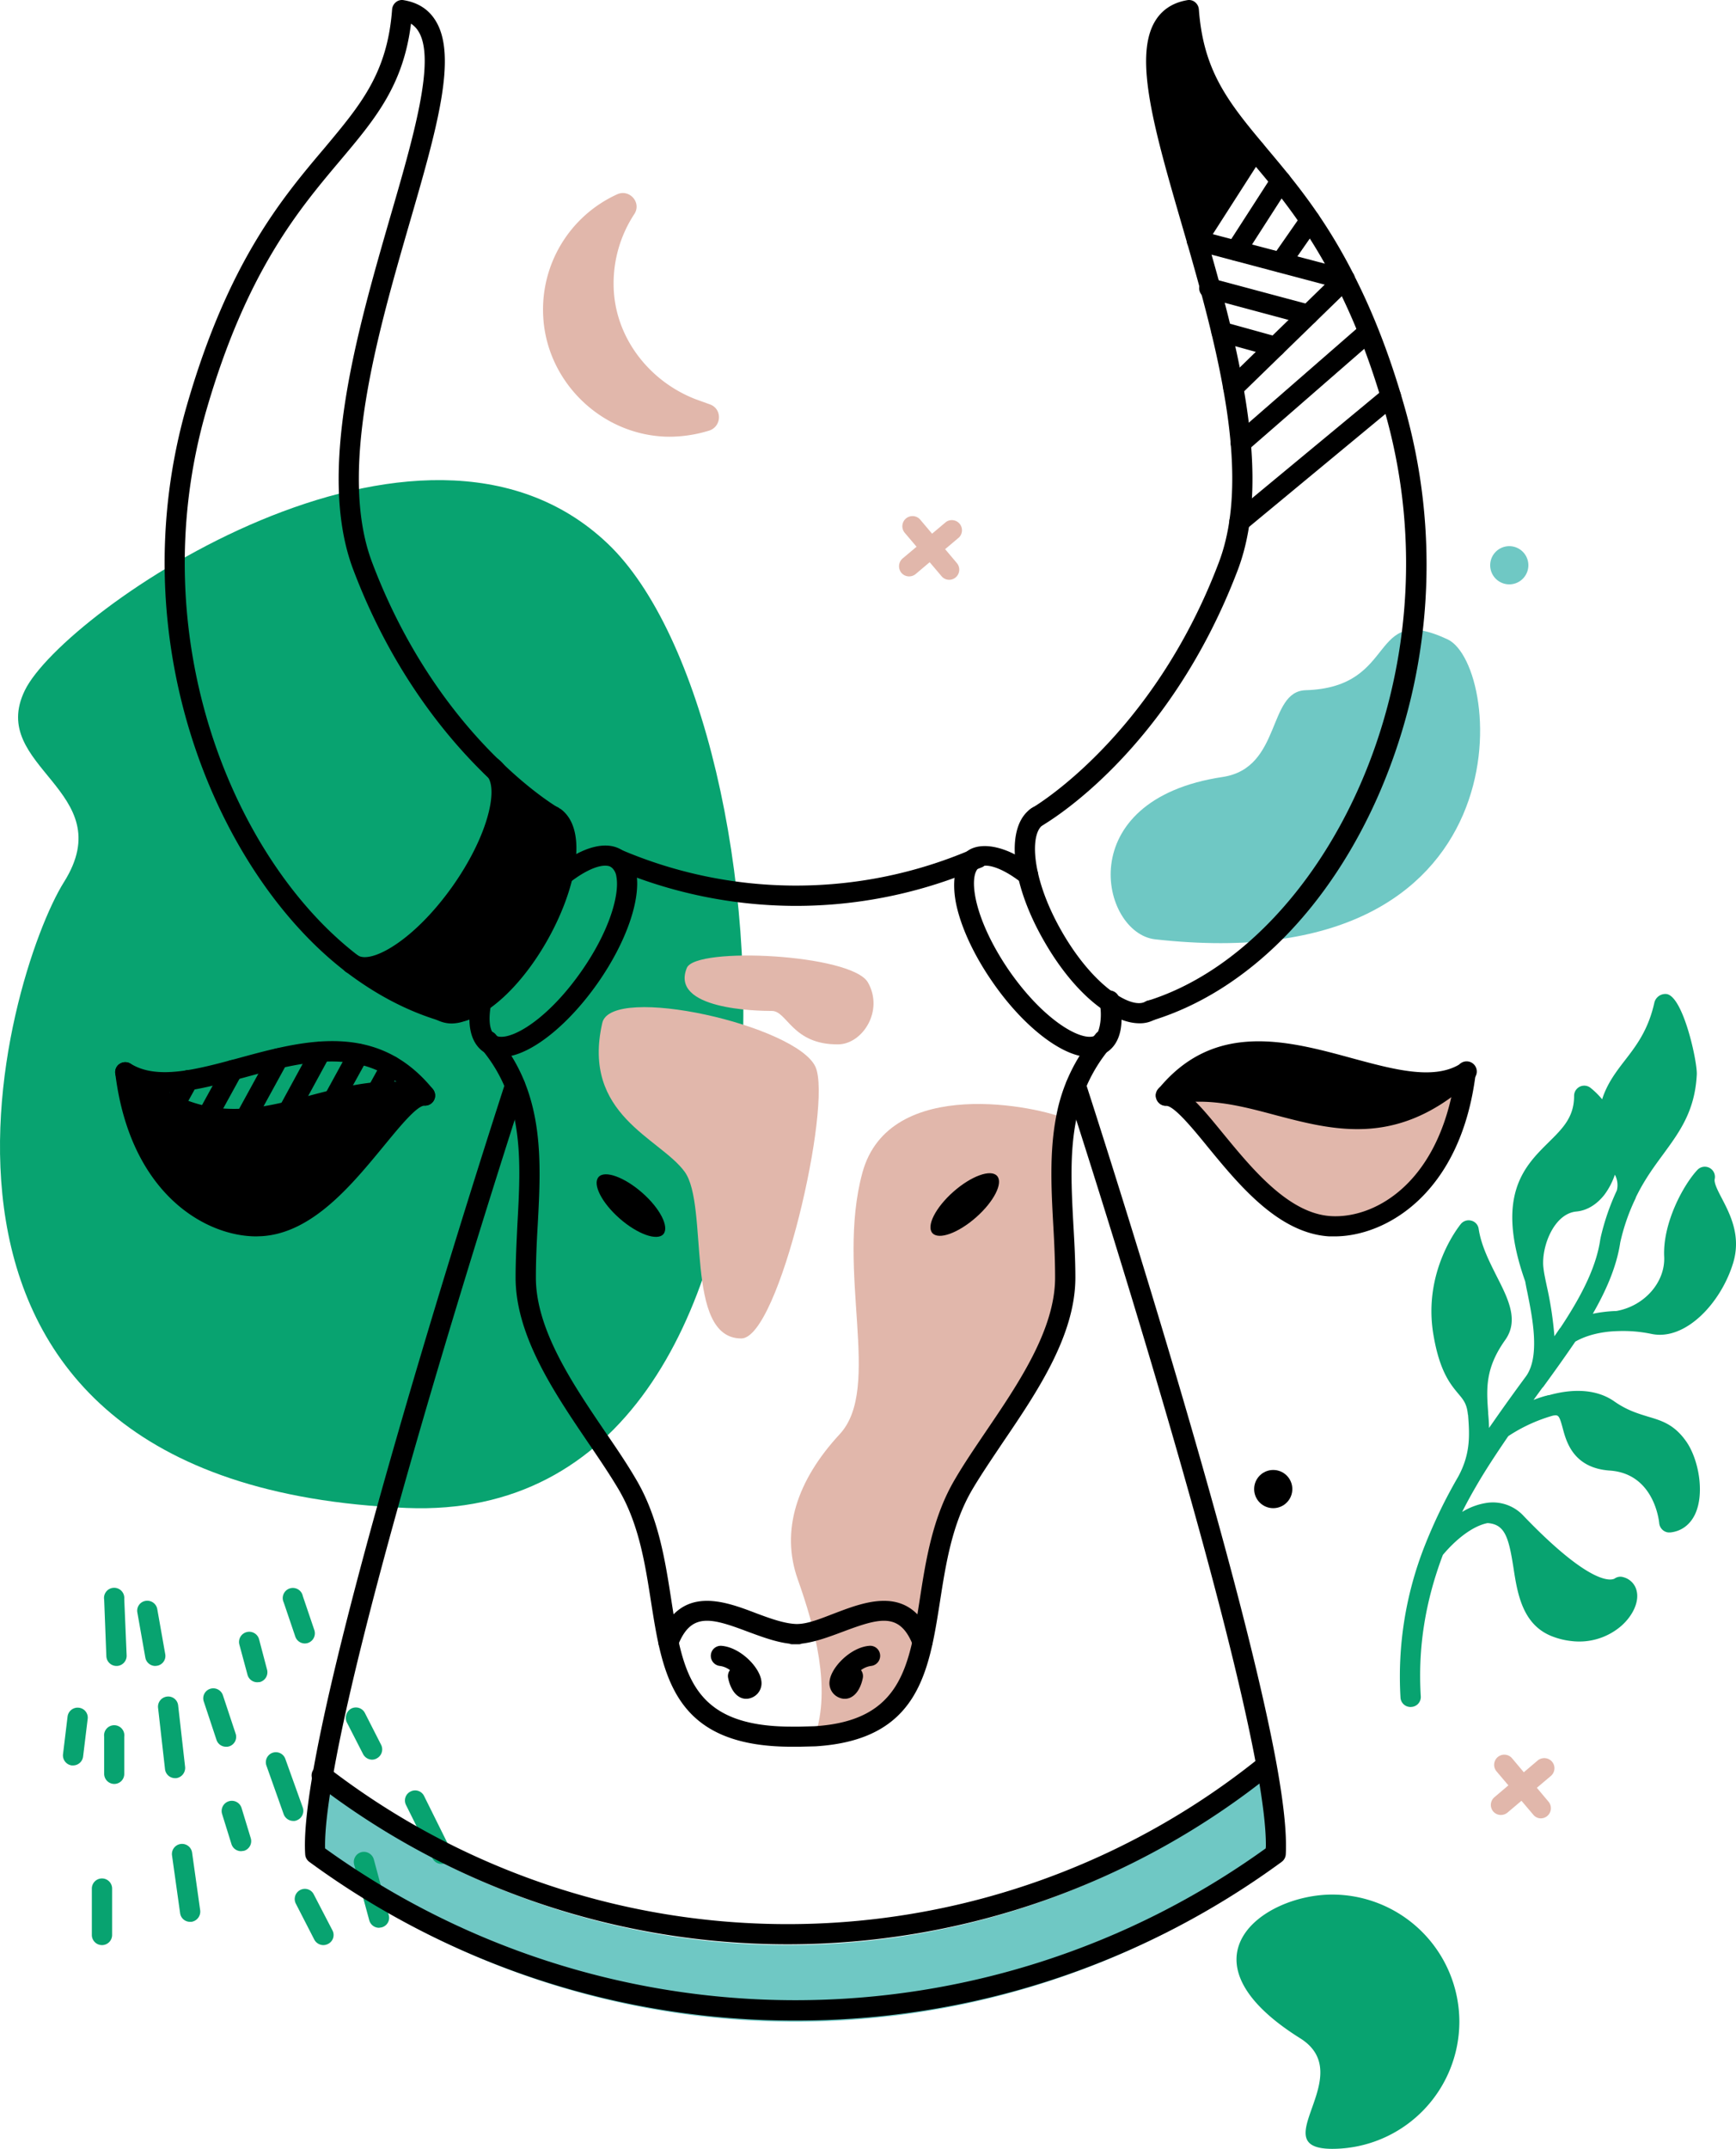 <svg xmlns="http://www.w3.org/2000/svg" width="873" height="1080" viewBox="0.017 0.005 872.999 1079.995" style=""><g><title>chineseny24_419955318</title><g data-name="Layer 2"><path d="M12.5 347c19.4-39.9 198.8-163.4 293.1-73.8s116.2 493.5-101 484.7C-74.3 746.6 3.3 489.3 32.2 443.3S-6.4 385.8 12.5 347z" fill="#08a370"></path><path d="M733.9 1016.1A64 64 0 0 1 670 1080c-35.3 0 13.7-36.9-16.2-55.6-63.2-39.6-19.1-72.2 16.2-72.2a64 64 0 0 1 63.9 63.9z" fill="#08a370"></path><path d="M641.7 932.9c0 1.6-.1 3.1-.2 4.5a409.7 409.7 0 0 1-482.9 0c-.7-8.7.8-22.3 3.6-39.1a384.6 384.6 0 0 0 474.7-5.5c3 16.6 4.8 30.4 4.8 40.1z" fill="#6fc8c4"></path><path d="M775.8 697.3h.1c5.4-7.4 11-15.2 16.3-23 5.4-3.1 12.9-5.1 21.5-5.3h.1a69.4 69.4 0 0 1 16.6 1.4c17.1 3.7 35.1-15.5 41.2-35.7 4.1-13.6-1.6-24.5-5.7-32.4-2-3.8-4-7.7-3.6-9.7a5.1 5.1 0 0 0-8.7-4.6c-7.2 7.7-17.5 26.9-16.7 43.6.6 12.8-9.9 24.8-24 27.3a68.2 68.2 0 0 0-11.9 1.4c6.2-10.8 11.9-23.1 13.8-35.8a101.7 101.7 0 0 1 7.8-22.4v-.2c4.3-8.9 9.2-15.5 13.9-21.9 8.2-11.2 15.9-21.7 16.8-40 .3-6.4-6.8-39.2-15.2-40.4a5.7 5.7 0 0 0-6.2 4.6c-3.1 13.6-9 21.3-14.8 28.8-4.4 5.7-8.9 11.6-11.4 19.5a40.4 40.4 0 0 0-5.9-5.8 5.1 5.1 0 0 0-8.2 4.1c0 10.7-5.7 16.3-12.9 23.4-12 11.9-27 26.6-11.7 69.8.3 1.6.6 3.3 1 5.1 2.6 12.9 6.6 32.4-.5 42.5-5.4 7.3-11.1 15.2-16.8 23.4l-1.9 2.7c0-2.5-.2-4.9-.4-7.2v-.5c-.9-12-1.6-22.3 8.6-36.6 6.9-9.8 1.5-20.5-4.3-31.9-3.6-7.2-7.8-15.3-9.1-23.9a4.9 4.9 0 0 0-3.7-4.1 5.1 5.1 0 0 0-5.2 1.6c-.8 1-19.4 23.8-13.8 56 3.1 18.2 8.5 24.6 12.4 29.3 2.7 3.2 4.4 5.2 4.9 10.7a.1.1 0 0 1 .1.1v.2c.7 9.4 1.4 19.1-5 30.8a257.8 257.8 0 0 0-16.9 34.9 179 179 0 0 0-12.1 76.1 5 5 0 0 0 4.6 4.7 2.1 2.1 0 0 0 .8 0 5 5 0 0 0 4.8-5.3c-1.5-24.3 2.2-47.5 11.1-71.1 7.4-8.8 15.7-14.7 22.5-16 8.7.6 10.6 7.1 13 22.4 2 13 4.5 29.2 20.2 34.8a37.4 37.4 0 0 0 9.1 2.1 32.3 32.3 0 0 0 24.9-7.6c5.9-5.2 9-12.1 7.8-17.4a9.2 9.2 0 0 0-6.7-7.1 5 5 0 0 0-4.3.6c-1 .7-10.6 5.3-45.8-31.3a21 21 0 0 0-19-6.6 33 33 0 0 0-12 4.5c2.1-4.2 4.4-8.4 6.9-12.7 4.5-7.8 9.8-15.9 16.3-25.4a80.8 80.8 0 0 1 22.4-10.3c2.8-.5 3.2-.3 5 6.4s5.3 19.9 23.6 21.2c22.4 1.5 24.8 25.4 24.9 26.4a5.2 5.2 0 0 0 1.8 3.5 5 5 0 0 0 2.8 1.2h1c5.6-.6 10-3.9 12.5-9.3 4.9-10.7 1.6-27.7-4.5-36.4S835.5 714 828.8 712c-5.2-1.6-10.6-3.2-16.9-7.6-8.2-5.8-19.6-6.9-32.9-3.2a2.8 2.8 0 0 0-1.3.3h-.2a58.1 58.1 0 0 0-6.3 2.1l4.5-6.2a.3.3 0 0 0 .1-.1zM778 647c-.4-1.9-.8-3.7-1.1-5.3a49.3 49.3 0 0 1-.8-5.3c-.8-10.3 5.5-26.5 16.7-27.5 5.3-.5 10.2-3.5 14.1-8.5a36.5 36.5 0 0 0 5.2-10 11 11 0 0 1 1 7.9 117.8 117.8 0 0 0-8.2 23.9v.2c0 .1-.1.2-.1.3-1.8 12.6-8 26.5-20.2 44.8h-.1l-2.8 4.1A179.1 179.1 0 0 0 778 647z" fill="#08a370"></path><path d="M536.1 562.4c-4.9 25.4-.4 52.8-.4 79.7 0 36.7-32.7 72.9-51 103.7-30.4 51.3-.9 122.2-74.9 126.8 8.2-24.1.1-54.3-8.6-78.8s-.5-49.7 21.1-73-2.1-81.8 11.4-131.4 89.7-33 102.4-27z" fill="#e1b7ab"></path><path d="M727.9 321.3c28.3 13.1 41.6 171.9-147 150.8-27.3-3.1-42.8-70.1 34-81.6 29.7-4.5 22.4-43 41.7-43.6 47.4-1.4 30.9-44.4 71.3-25.6z" fill="#6fc8c4"></path><path d="M278.7 410.6c10.5 7.5 6.9 34-8.3 60.3s-37.5 43.5-48.9 36.9a140.5 140.5 0 0 1-44.2-23.3c11 7 35-8.9 54.2-35.9 17.8-25 25.1-50.8 18.1-60.9 15.6 14.8 27.4 21.9 28.9 22.8z"></path><path d="M221.5 512.9l-1.5-.2c-15.9-4.9-31.3-13.1-45.8-24.1-64.7-49.3-114.8-166.1-80-285.6 20.7-71.3 47.4-103.1 69-128.6 18.3-21.9 31.6-37.6 34-69.7a5.2 5.2 0 0 1 1.9-3.6 4.8 4.8 0 0 1 4-1q10.7 1.8 15.9 10.2c11.3 18 .5 55.2-13.2 102.4-16 55.4-36 124.3-18.6 170.1 18.9 50 46.3 82.7 65.9 101.2 14 13.4 25 20.4 28 22.2l-5.2 8.7 2.6-4.4-2.6 4.4a192 192 0 0 1-29.8-23.5c-20.4-19.3-48.8-53.2-68.4-105-18.6-48.9 1.9-119.7 18.3-176.5 12-41.2 23.3-80.1 14.4-94.2a12.2 12.2 0 0 0-3.7-3.8c-3.9 31.2-18.1 48-35.8 69-20.9 24.8-46.9 55.7-67 124.9-33.4 115.2 14.4 227.5 76.5 274.7A139.1 139.1 0 0 0 223 503a5.1 5.1 0 0 1-1.5 9.9z"></path><path d="M227.3 514.4a16.3 16.3 0 0 1-8.3-2.2 5 5 0 0 1-1.9-6.9 5.1 5.1 0 0 1 6.9-1.9c1.6.9 3.8 1 6.5.3 8.9-2.4 23.3-14.2 35.5-35.3 14.4-25 16.8-48 10-53.4a2.7 2.7 0 0 1-.8-.7 4.9 4.9 0 0 1-1.8-6.5 5 5 0 0 1 6.8-2.2 3.5 3.5 0 0 1 1.3.8h.2c14.8 10.5 7.7 41.6-6.9 67-12.1 21.1-28.1 36.4-41.7 40a20.5 20.5 0 0 1-5.8 1zm47.6-100.3z"></path><path d="M183.6 491.3a16.3 16.3 0 0 1-8.9-2.4l-.6-.3a5.2 5.2 0 0 1-1.5-7.1 5.1 5.1 0 0 1 7-1.5l.4.2c6.6 4.2 27.8-7 47.4-34.5 17.6-24.8 23-47.9 18-55.1l-1.2-1.2a5.1 5.1 0 0 1-1.2-7.1 5.2 5.2 0 0 1 7.1-1.1 16 16 0 0 1 3.5 3.4c8.7 12.4 1.3 39.9-17.9 67-15.3 21.5-36.4 39.7-52.1 39.7zm-4.7-11.6z"></path><path d="M356.7 216.4a68.4 68.4 0 0 1-20.3 3.1c-33.3-.3-61.4-27.1-63.2-60.3a63.6 63.6 0 0 1 37.1-61.5c6.2-2.9 12.5 4.1 8.7 9.9a63.5 63.5 0 0 0-10.4 36.3c.5 25.3 17.5 47.5 41.1 56.7l7.2 2.6c6.4 2.2 6.1 11.1-.2 13.2z" fill="#e1b7ab"></path><path d="M213.7 550.6c-15.9-.4-43.5 63.1-82.3 65.7-24 1.5-61-17.9-68.4-77.4 57.1 52.2 99.1-.7 150.7 11.7z"></path><path d="M128.9 621.4c-25.4 0-63.4-21.2-70.9-81.8a4.8 4.8 0 0 1 2.3-4.9 5 5 0 0 1 5.4-.1c13.3 8.3 33.2 2.9 54.3-2.8 32.6-8.9 69.6-18.9 97.7 15.6a5.1 5.1 0 0 1-4.1 8.3c-3.9-.2-13.1 11.2-20.6 20.3-16 19.4-35.8 43.7-61.3 45.3zm-59.4-74.1c9.3 49 41.2 65.2 61.5 63.9s39.4-23.7 54.1-41.7c7.7-9.3 14-17 19.9-21-23.3-22.9-53.3-14.8-82.3-6.9-19.3 5.2-37.7 10.2-53.2 5.7z"></path><path d="M117.5 567.5c-18.1 0-37.1-5.7-57.9-24.8a5.2 5.2 0 0 1-.4-7.2 5.1 5.1 0 0 1 7.2-.3c33.2 30.3 60.6 23.1 89.5 15.4 18.7-4.9 38-10 59-5a5.2 5.2 0 0 1 3.8 6.2 5.1 5.1 0 0 1-6.2 3.7c-18.5-4.4-35.7.1-54 5-13.3 3.5-26.9 7-41 7z"></path><path d="M252.2 531.2a16 16 0 0 1-9.1-2.6c-6.4-4.5-8.5-13.7-6-26a5 5 0 0 1 6-4 5.1 5.1 0 0 1 3.9 6c-1.5 7.7-.8 13.7 1.9 15.6 1.2.9 3 1.1 5.3.7 8.8-1.6 24-12.4 38.3-32.9s19.1-38.6 17.5-47.3a7.4 7.4 0 0 0-2.5-4.8c-3-2.1-10.7-.4-21.3 7.9a5.1 5.1 0 0 1-6.3-8c13.5-10.6 25.7-13.6 33.4-8.2 3.5 2.4 5.8 6.3 6.7 11.2 2.4 13.3-5.1 34.8-19.2 55s-31.6 34.7-44.8 37.1z"></path><ellipse cx="485.1" cy="605.9" rx="21.7" ry="8.6" transform="rotate(-41.4 484.459 605.555)"></ellipse><path d="M333.6 620.3c-3.1 3.5-13 0-22-7.9s-13.7-17.2-10.6-20.8 13 0 22 7.9 13.7 17.2 10.6 20.8z"></path><path d="M345.4 486.5c4.3-10.9 83-7 91.1 7.3s-2.8 31-15 31.1c-23.1.2-25.6-16.8-33.3-16.8s-51.3-.8-42.8-21.6z" fill="#e1b7ab"></path><path d="M302.9 514.1c4.6-19.8 97.7 1.3 107.2 22.1 8.6 18.9-18.3 136.5-37.3 136.5-29 0-16.1-66.8-28.5-83.8s-52-28.5-41.4-74.8z" fill="#e1b7ab"></path><path d="M375.3 853.8a6.5 6.5 0 0 1-3.6-1c-3.7-2.2-5.1-7.3-5.5-9.4a4.8 4.8 0 0 1 .9-4 10.8 10.8 0 0 0-5-2.1 5.1 5.1 0 0 1-4.6-5.6 5 5 0 0 1 5.5-4.5c9.3.8 19.1 10.7 19.9 17.7a7.8 7.8 0 0 1-5.3 8.5 6.6 6.6 0 0 1-2.3.4zm-2.5-7.7z"></path><path d="M573 514.3c-14.3 0-33.2-15.7-47.7-40.9-17.6-30.3-20-59.5-5.7-67.7a5.1 5.1 0 0 1 5.1 8.8c-6.8 3.9-6.5 26.3 9.4 53.9s35.1 39 41.9 35a5.2 5.2 0 0 1 7 1.9 5 5 0 0 1-1.9 6.9 15.1 15.1 0 0 1-8.1 2.1z"></path><path d="M586.3 550.6c51.7-12.4 93.7 40.5 150.8-11.7-7.4 59.5-44.4 78.9-68.4 77.4-38.8-2.6-66.4-66.1-82.4-65.7z" fill="#e1b7ab"></path><path d="M586.3 550.6c44.4-54.4 113.9 11.2 150.8-11.7-57.1 52.2-99.1-.7-150.8 11.7z"></path><path d="M671.2 621.4h-2.8c-25.5-1.6-45.3-25.8-61.3-45.3-7.4-9.1-16.7-20.3-20.6-20.3h-.2a4.9 4.9 0 0 1-4.5-2.9 4.8 4.8 0 0 1 .6-5.4c28.1-34.5 65.1-24.5 97.7-15.6 21.1 5.7 41 11.1 54.3 2.8a5 5 0 0 1 5.4.1 4.8 4.8 0 0 1 2.3 4.9c-7.5 60.5-45.4 81.7-70.9 81.7zm-76.1-72.9c5.9 4 12.2 11.7 19.9 21.1 14.7 17.9 33 40.2 54.1 41.6s52.2-14.9 61.6-63.9c-15.5 4.5-34-.5-53.3-5.7-29-7.9-59-16-82.3 6.9z"></path><path d="M682.6 567.5c-14.2 0-27.7-3.5-41-7-18.3-4.9-35.5-9.4-54.1-5a5 5 0 0 1-6.1-3.7 5.1 5.1 0 0 1 3.7-6.2c21.1-5 40.4.1 59.1 5 28.9 7.7 56.3 14.9 89.5-15.4a5.1 5.1 0 1 1 6.8 7.5c-20.8 19.1-39.9 24.8-57.9 24.8z"></path><path d="M547.9 531.2l-3.8-.3c-13.2-2.4-30.8-16.9-44.8-37.1-9-12.9-15.5-26.5-18.2-38.3s-1.1-23.2 5.6-27.9 19.8-2.6 33.5 8.2a5.1 5.1 0 0 1 .8 7.1 5 5 0 0 1-7.1.9c-10.6-8.3-18.4-10-21.4-7.9s-3.5 8.7-1.5 17.3c2.5 10.6 8.4 22.9 16.6 34.8 14.3 20.5 29.5 31.3 38.3 32.9 2.3.4 4.1.2 5.3-.7s3.4-7.9 1.9-15.6a5.1 5.1 0 1 1 9.9-2c2.5 12.3.4 21.5-6 26a16.2 16.2 0 0 1-9.1 2.6z"></path><path d="M424.8 853.8a6.6 6.6 0 0 1-2.3-.4 7.8 7.8 0 0 1-5.3-8.5c.8-7 10.6-16.9 19.8-17.7a5 5 0 0 1 5.6 4.5 5.1 5.1 0 0 1-4.6 5.6 10.8 10.8 0 0 0-5 2.1 5 5 0 0 1 .9 4c-.4 2.1-1.8 7.2-5.5 9.4a6.5 6.5 0 0 1-3.6 1z"></path><path d="M336.1 830.3a5.7 5.7 0 0 1-1.8-.3 5.2 5.2 0 0 1-2.9-6.6c10.6-27 32.6-18.8 48.6-12.7 6.9 2.6 14.1 5.2 20 5.5s13.2-2.9 20.1-5.5c16-6.1 38-14.3 48.6 12.7a5.1 5.1 0 0 1-9.5 3.7c-6.6-16.9-16.7-14-35.6-6.9-6.7 2.5-13.7 5.1-20.5 5.9a3.2 3.2 0 0 1-1.4.3h-3.3a3.2 3.2 0 0 1-1.4-.3c-6.8-.8-13.8-3.4-20.6-5.9-18.8-7.1-28.9-10-35.5 6.9a5.1 5.1 0 0 1-4.8 3.2z"></path><path d="M87.6 560.9a5.4 5.4 0 0 1-2.5-.6 5.2 5.2 0 0 1-2-6.9l7.1-12.9a5 5 0 0 1 6.9-2 5.2 5.2 0 0 1 2 6.9L92 558.2a5 5 0 0 1-4.4 2.7z"></path><path d="M104.2 566.2a5.3 5.3 0 0 1-2.4-.6 5 5 0 0 1-2-6.9l12.8-23.3a5.1 5.1 0 0 1 6.9-2 5 5 0 0 1 2 6.9l-12.8 23.3a5 5 0 0 1-4.5 2.6z"></path><path d="M123.4 567.3a5.4 5.4 0 0 1-2.5-.6 5.1 5.1 0 0 1-2-6.9l16.6-30.3a5.1 5.1 0 0 1 6.9-2 5.2 5.2 0 0 1 2 6.9l-16.6 30.3a5.2 5.2 0 0 1-4.4 2.6z"></path><path d="M144.9 563.7a5 5 0 0 1-4.4-7.5l16.4-30.1a5.1 5.1 0 0 1 6.9-2 5 5 0 0 1 2 6.9l-16.4 30.1a5.2 5.2 0 0 1-4.5 2.6z"></path><path d="M167.7 557.9a5.7 5.7 0 0 1-2.5-.6 5.2 5.2 0 0 1-2-6.9l12.7-23.2a5.2 5.2 0 0 1 6.9-2 5.2 5.2 0 0 1 2.1 6.9l-12.8 23.2a4.9 4.9 0 0 1-4.4 2.6z"></path><path d="M189.4 554.1a4.4 4.4 0 0 1-2.4-.7 5 5 0 0 1-2-6.9l7.3-13.2a5.2 5.2 0 0 1 6.9-2 5.2 5.2 0 0 1 2 6.9l-7.3 13.2a5.1 5.1 0 0 1-4.5 2.7z"></path><path d="M631.1 75.3l-29.2 45.4c-17.4-60.3-33.7-110.6-4-115.6 2.3 32.5 15.7 49.4 33.2 70.2z"></path><path d="M578.6 512.9a5.1 5.1 0 0 1-1.5-9.9c87.1-27.1 158.1-162.8 119-297.2-6.9-24-14.9-44.6-24.4-63.1a5.1 5.1 0 0 1 9.1-4.6c9.7 19 18 40.2 25.1 64.9a289.4 289.4 0 0 1-11.8 194.6C669 456 627.4 498 580.1 512.7z"></path><path d="M521.3 415.7a5 5 0 0 1-4.4-2.6 5.1 5.1 0 0 1 1.9-6.9c.6-.3 60.7-35.3 94.1-123.4 8.2-21.5 9-50 2.3-87-4.4-24.8-11.4-50-18.2-73.7l-2.7-9.3c-13.7-47.2-24.5-84.5-13.2-102.5 3.5-5.6 8.9-9 15.9-10.2a4.8 4.8 0 0 1 4 1 5.2 5.2 0 0 1 1.9 3.6C605.1 34.5 616.5 50 635 72l1.9 2.3c13.6 16.2 29 34.4 43.9 63.7a5.1 5.1 0 1 1-9.1 4.7c-14.4-28.3-29.3-46.1-42.6-61.8l-1.9-2.3c-15.4-18.3-29.9-35.6-33.8-66.7a12.2 12.2 0 0 0-3.7 3.8c-8.9 14.1 2.4 53.1 14.4 94.3l2.7 9.3c6.9 24 14 49.5 18.4 74.7 7 38.9 6.1 69.1-2.7 92.4-34.9 91.8-96.1 127.2-98.7 128.7a5.4 5.4 0 0 1-2.5.6z"></path><path d="M620.2 200a4.8 4.8 0 0 1-3.6-1.6 5 5 0 0 1 .1-7.1l55.7-54.3a5.4 5.4 0 0 1 3.9-1.7 5.1 5.1 0 0 1 4 8.2 1.2 1.2 0 0 1-.5.5l-56 54.5a5.1 5.1 0 0 1-3.6 1.5z"></path><path d="M676.3 145.4H675l-74.4-19.7a5.2 5.2 0 0 1-3.5-3.1 5.4 5.4 0 0 1 .5-4.6l29.2-45.4a5.1 5.1 0 0 1 7-1.5 5 5 0 0 1 1.5 7l-25.4 39.6 67.7 17.8a5.2 5.2 0 0 1 3.6 6.3 5.1 5.1 0 0 1-4.9 3.6z"></path><path d="M624 227.8a4.9 4.9 0 0 1-3.8-1.8 5 5 0 0 1 .5-7.2l64.2-55.9a5.1 5.1 0 0 1 6.6 7.7l-64.2 55.9a4.6 4.6 0 0 1-3.3 1.3z"></path><path d="M623.3 267.3a5.2 5.2 0 0 1-3.9-1.9 5 5 0 0 1 .7-7.1l76.1-63a5.1 5.1 0 0 1 7.2.7 5 5 0 0 1-.7 7.1l-76.1 63a5.2 5.2 0 0 1-3.3 1.2z"></path><path d="M657.9 163.3a3.2 3.2 0 0 1-1.3-.2l-49.2-13.2a5.1 5.1 0 1 1 2.6-9.8l49.3 13.2a5.1 5.1 0 0 1-1.4 10z"></path><path d="M641.4 179.4a3.4 3.4 0 0 1-1.4-.2l-27.1-7.5a5.2 5.2 0 0 1-3.5-6.3 5.1 5.1 0 0 1 6.3-3.5l27.1 7.5a5.1 5.1 0 0 1-1.4 10z"></path><path d="M621.6 131a6 6 0 0 1-2.8-.8 5.2 5.2 0 0 1-1.5-7.1l22.5-34.9a5.2 5.2 0 0 1 7.1-1.5 5.1 5.1 0 0 1 1.5 7l-22.5 35a5.1 5.1 0 0 1-4.3 2.3z"></path><path d="M644.1 136.9a5.2 5.2 0 0 1-2.9-.9 5 5 0 0 1-1.3-7l14.7-21.1a5 5 0 0 1 7.1-1.3 5.1 5.1 0 0 1 1.3 7.1l-14.7 21.1a5.1 5.1 0 0 1-4.2 2.1z"></path><path d="M400.3 455.3a234.1 234.1 0 0 1-91.9-18.9 5.2 5.2 0 0 1-2.7-6.6 5.1 5.1 0 0 1 6.7-2.7 223.8 223.8 0 0 0 170.5 2.2l7.2-2.9a5.1 5.1 0 0 1 3.7 9.5l-7.2 2.8a233.1 233.1 0 0 1-86.3 16.6z"></path><path d="M58.6 837.3a5.1 5.1 0 0 1-5.1-4.9L52.4 804a5.1 5.1 0 1 1 10.1-.4l1.2 28.4a5.1 5.1 0 0 1-4.9 5.3z" fill="#08a370"></path><path d="M78.1 837.3a5.1 5.1 0 0 1-5-4.2l-4-22.6a5 5 0 0 1 4.1-5.9 5.1 5.1 0 0 1 5.9 4.1l4 22.6a5 5 0 0 1-4.1 5.9z" fill="#08a370"></path><path d="M129.4 845.5a5.1 5.1 0 0 1-4.9-3.7l-4.1-15.2a5.1 5.1 0 1 1 9.9-2.7l4 15.2a5.1 5.1 0 0 1-3.6 6.3z" fill="#08a370"></path><path d="M153.3 826a5.1 5.1 0 0 1-4.8-3.5l-5.8-17.1a5.1 5.1 0 1 1 9.6-3.2l5.8 17.1a5.1 5.1 0 0 1-4.8 6.7z" fill="#08a370"></path><path d="M113.7 877.9a5 5 0 0 1-4.8-3.4l-6.4-19.3a5 5 0 0 1 3.2-6.4 5.1 5.1 0 0 1 6.4 3.2l6.4 19.3a5 5 0 0 1-3.2 6.4 4.4 4.4 0 0 1-1.6.2z" fill="#08a370"></path><path d="M88 893.7a5.1 5.1 0 0 1-5-4.5l-3.5-30.9a5.1 5.1 0 0 1 4.5-5.6 5 5 0 0 1 5.6 4.4l3.5 30.9a5.2 5.2 0 0 1-4.5 5.7z" fill="#08a370"></path><path d="M57.5 896.6a5.1 5.1 0 0 1-5.1-5.1v-18.6a5.1 5.1 0 1 1 10.1 0v18.6a5 5 0 0 1-5 5.1z" fill="#08a370"></path><path d="M36.8 887.3h-.7a5.1 5.1 0 0 1-4.4-5.6l2.3-19a5.1 5.1 0 0 1 5.7-4.4 5 5 0 0 1 4.4 5.7l-2.3 18.9a5.1 5.1 0 0 1-5 4.4z" fill="#08a370"></path><path d="M51.3 977.6a5.1 5.1 0 0 1-5.1-5.1v-23.3a5.1 5.1 0 0 1 10.2 0v23.3a5.1 5.1 0 0 1-5.1 5.1z" fill="#08a370"></path><path d="M95.6 965.9a5 5 0 0 1-5-4.3l-4.1-29.2a5.1 5.1 0 0 1 10.1-1.4l4.1 29.2a5.2 5.2 0 0 1-4.4 5.7z" fill="#08a370"></path><path d="M121.3 930.4a5.1 5.1 0 0 1-4.9-3.6l-4.7-15.1a5.1 5.1 0 0 1 9.8-3l4.6 15.1a5.1 5.1 0 0 1-3.3 6.4z" fill="#08a370"></path><path d="M147.5 915.2a5.2 5.2 0 0 1-4.8-3.3l-8.7-24.5a5 5 0 1 1 9.5-3.4l8.8 24.5a5.1 5.1 0 0 1-3.1 6.4 3.4 3.4 0 0 1-1.7.3z" fill="#08a370"></path><path d="M187.1 884.4a5.2 5.2 0 0 1-4.5-2.8l-8.2-16a5.3 5.3 0 0 1 2.3-6.9 5.1 5.1 0 0 1 6.8 2.2l8.2 16.1a5.1 5.1 0 0 1-2.3 6.8 4.6 4.6 0 0 1-2.3.6z" fill="#08a370"></path><path d="M222.1 936.8a5.1 5.1 0 0 1-4.6-2.8l-13.3-26.8a5 5 0 0 1 2.3-6.8 5 5 0 0 1 6.8 2.3l13.3 26.8a5 5 0 0 1-2.2 6.8 6.4 6.4 0 0 1-2.3.5z" fill="#08a370"></path><path d="M190.6 968.9a5.1 5.1 0 0 1-4.9-3.8l-7.6-28a5.1 5.1 0 0 1 3.6-6.2 5.2 5.2 0 0 1 6.3 3.6l7.5 27.9a5 5 0 0 1-3.6 6.3z" fill="#08a370"></path><path d="M162.7 977.6a5.2 5.2 0 0 1-4.6-2.7l-9.3-18.1a5.1 5.1 0 0 1 2.2-6.9 5 5 0 0 1 6.8 2.2l9.4 18.1a5 5 0 0 1-2.2 6.8 5.3 5.3 0 0 1-2.3.6z" fill="#08a370"></path><g fill="#e1b7ab"><path d="M477.4 291.4a5 5 0 0 1-3.9-1.8L455 267.8a5.1 5.1 0 1 1 7.8-6.6l18.4 21.8a5.1 5.1 0 0 1-.6 7.2 4.9 4.9 0 0 1-3.2 1.2z"></path><path d="M457.2 289.7a5.1 5.1 0 0 1-3.9-1.8 5.2 5.2 0 0 1 .6-7.2l21.9-18.4a5.1 5.1 0 0 1 6.5 7.8l-21.8 18.4a5.2 5.2 0 0 1-3.3 1.2z"></path></g><g fill="#e1b7ab"><path d="M774.9 913.9a4.9 4.9 0 0 1-3.8-1.8l-18.5-21.8a5.1 5.1 0 1 1 7.8-6.6l18.4 21.9a5.1 5.1 0 0 1-3.9 8.3z"></path><path d="M754.8 912.2a5.1 5.1 0 0 1-3.9-1.8 5.1 5.1 0 0 1 .6-7.1l21.8-18.5a5.2 5.2 0 0 1 7.2.6 5.1 5.1 0 0 1-.6 7.2L758.1 911a5.2 5.2 0 0 1-3.3 1.2z"></path></g><circle cx="640.3" cy="748.4" r="9.6"></circle><path d="M768.6 284.1a9.6 9.6 0 1 1-9.6-9.6 9.6 9.6 0 0 1 9.6 9.6z" fill="#6fc8c4"></path><g><path d="M400 1015.5a412.2 412.2 0 0 1-244.4-79.7 5.1 5.1 0 0 1-2.1-3.7c-.6-8.8.6-22 3.7-40.3 18.2-106 96.2-345.4 97-347.8a5 5 0 0 1 6.4-3.2 5.1 5.1 0 0 1 3.3 6.4c-.8 2.4-78.6 241.1-96.6 346.3-2.7 15.7-4 27.6-3.8 35.5a404.7 404.7 0 0 0 473 0 10.9 10.9 0 0 0 .1-1.8c0-9-1.6-22.2-4.7-39.1-19.8-107.8-94.9-338.6-95.7-340.9a5.1 5.1 0 0 1 3.3-6.4 5 5 0 0 1 6.4 3.2c.7 2.3 76.1 233.8 96 342.2 3.2 17.6 4.8 31.4 4.8 41 0 1.8 0 3.4-.1 4.9a5.1 5.1 0 0 1-2.1 3.7 412.5 412.5 0 0 1-244.5 79.7z"></path><path d="M396.1 977.2a388.8 388.8 0 0 1-236.9-80.5 5.1 5.1 0 1 1 6.1-8.1 378.6 378.6 0 0 0 468.4-5.4 5.1 5.1 0 0 1 6.4 7.9 388.7 388.7 0 0 1-244 86.1z"></path></g><path d="M402 877.9h-3.9c-59.3 0-64.8-35.4-70.7-72.9-3-19.2-6.1-39.2-16.4-56.6-4.4-7.4-9.6-15.1-15.2-23.3-17.1-25.2-36.5-53.8-36.5-83 0-8.9.5-17.9.9-26.6 1.8-32.5 3.5-63.1-18.7-89a5.2 5.2 0 0 1 .6-7.2 5.1 5.1 0 0 1 7.2.6c24.8 29 22.9 63.1 21.1 96.2-.5 8.5-.9 17.4-.9 26 0 26.1 18.4 53.3 34.7 77.3 5.7 8.3 11 16.1 15.5 23.8 11.4 19.1 14.8 41 17.8 60.3 5.8 37.3 10 64.3 60.6 64.3h3.9l7.6-.2c43.5-2.7 47.7-29.8 53-64.1 3-19.3 6.4-41.2 17.8-60.3 4.5-7.7 9.9-15.6 15.5-23.9 16.3-24 34.7-51.1 34.7-77.2 0-8.6-.4-17.4-.9-26-1-18.1-2-36.9 1.4-54.7a87.6 87.6 0 0 1 19.7-41.5 5.1 5.1 0 1 1 7.7 6.6 78.6 78.6 0 0 0-17.4 36.9c-3.2 16.5-2.3 33.8-1.3 52.2.5 8.6 1 17.6 1 26.5 0 29.2-19.4 57.7-36.5 82.9-5.5 8.2-10.8 16-15.2 23.4-10.3 17.4-13.4 37.4-16.4 56.6-5.6 35.7-10.9 69.5-62.6 72.7z"></path></g></g></svg>